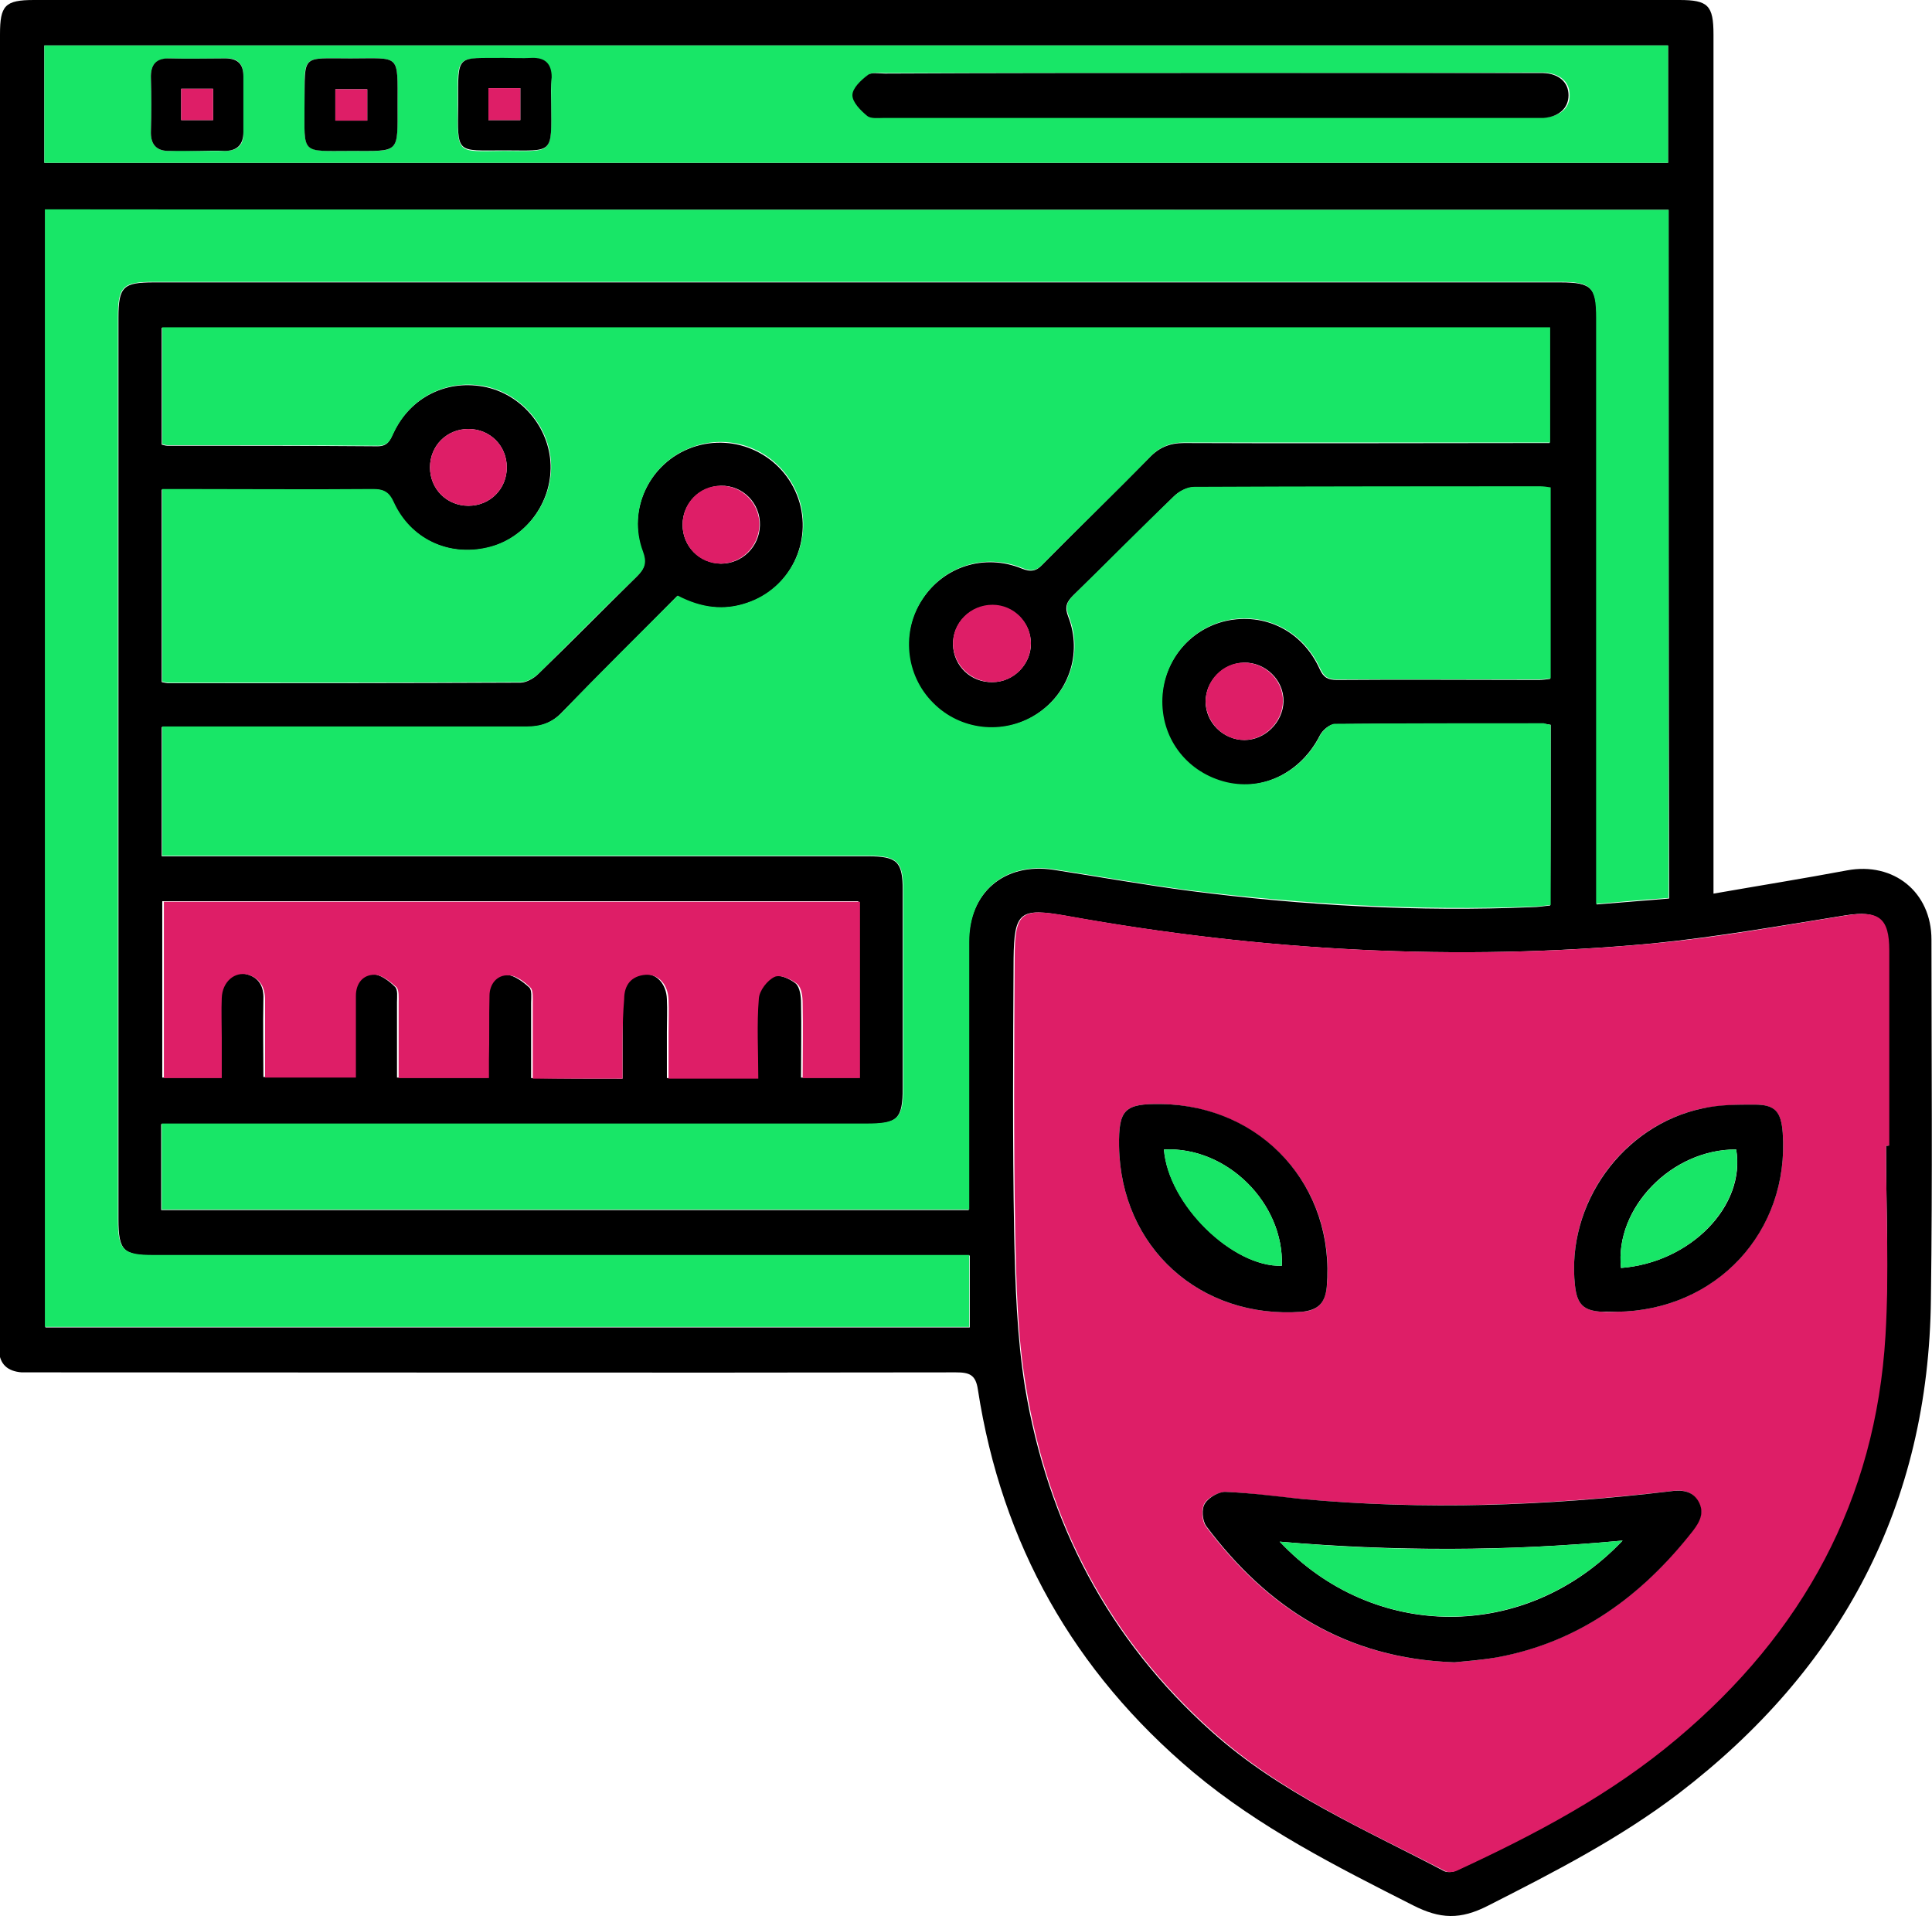<?xml version="1.0" encoding="utf-8"?>
<!-- Generator: Adobe Illustrator 24.1.2, SVG Export Plug-In . SVG Version: 6.00 Build 0)  -->
<svg version="1.1" id="Слой_1" xmlns="http://www.w3.org/2000/svg" xmlns:xlink="http://www.w3.org/1999/xlink" x="0px" y="0px"
	 viewBox="0 0 357.2 354.2" style="enable-background:new 0 0 357.2 354.2;" xml:space="preserve">
<style type="text/css">
	.st0{display:none;fill:#FFFFFF;}
	.st1{fill:#18E667;}
	.st2{fill:#DE1E67;}
</style>
<g>
	<path class="st0" d="M-33.9-4.9c141.7,0,283.3,0,425,0c0,141.7,0,283.3,0,425c-141.7,0-283.3,0-425,0
		C-33.9,278.5-33.9,136.8-33.9-4.9z M316.8,165.2c0-2.1,0-3.6,0-5.1c0-51.2,0-102.5,0-153.7c0-5.4-1-6.4-6.3-6.4
		C209.1,0,107.7,0,6.3,0C0.9,0,0,1,0,6.4c0,80.3,0,160.6,0,241c0,0.7,0,1.4,0,2.1c0.1,2.7,1.6,4,4.2,4.2c1.1,0.1,2.2,0,3.3,0
		c56.5,0,112.9,0,169.4,0c2.5,0,3.7,0.5,4.1,3.2c4.3,28.5,17.7,52.1,39.8,70.7c12.3,10.3,26.4,17.5,40.6,24.6
		c5.1,2.6,8.8,2.7,13.9,0.1c12.2-6.2,24.3-12.4,35.2-20.7c30.1-23.1,46.2-53.4,46.7-91.5c0.3-22.1,0.1-44.3,0.1-66.4
		c0-8.7-7.1-14.3-15.6-12.8C333.5,162.5,325.4,163.8,316.8,165.2z"/>
	<path d="M316.8,165.2c8.6-1.5,16.7-2.8,24.7-4.3c8.6-1.6,15.6,4,15.6,12.8c0,22.1,0.2,44.3-0.1,66.4c-0.4,38.1-16.5,68.4-46.7,91.5
		c-10.9,8.3-23,14.5-35.2,20.7c-5.1,2.6-8.8,2.5-13.9-0.1c-14.2-7.2-28.3-14.3-40.6-24.6c-22.1-18.6-35.4-42.2-39.8-70.7
		c-0.4-2.8-1.6-3.2-4.1-3.2c-56.5,0.1-112.9,0-169.4,0c-1.1,0-2.2,0-3.3,0c-2.6-0.2-4.1-1.5-4.2-4.2c0-0.7,0-1.4,0-2.1
		C0,167,0,86.7,0,6.4C0,1,0.9,0,6.3,0c101.4,0,202.8,0,304.2,0c5.3,0,6.3,1,6.3,6.4c0,51.2,0,102.5,0,153.7
		C316.8,161.6,316.8,163.1,316.8,165.2z M286.7,134c-0.6-0.1-1-0.2-1.4-0.2c-12.9,0-25.7-0.1-38.6,0.1c-0.9,0-2.2,1.1-2.7,2.1
		c-3.4,6.7-10.4,10.3-17.3,8.7c-7.1-1.7-11.9-7.7-11.9-14.9c0-7.2,4.9-13.4,11.8-15c7.2-1.6,14.2,1.8,17.4,8.9c0.7,1.6,1.6,2,3.2,2
		c12.4-0.1,24.9,0,37.3,0c0.7,0,1.4-0.1,2.1-0.2c0-11.8,0-23.5,0-35.3c-0.7-0.1-1.3-0.2-1.9-0.2c-21.4,0-42.7,0-64.1,0.1
		c-1.2,0-2.7,0.8-3.6,1.7c-6.2,6.1-12.3,12.2-18.6,18.3c-1.2,1.2-1.6,2.1-0.9,3.9c2.7,6.9,0,14.4-6.1,18.2c-6,3.8-13.9,2.9-19-2.2
		c-5.1-5.1-5.9-13.2-1.9-19.2c4-6.1,11.5-8.5,18.4-5.7c1.7,0.7,2.7,0.5,3.9-0.8c6.5-6.6,13.2-13.1,19.7-19.7
		c1.8-1.9,3.8-2.7,6.4-2.7c21.4,0.1,42.7,0,64.1,0c1.2,0,2.3,0,3.5,0c0-7.4,0-14.3,0-21.3c-85.7,0-171.1,0-256.6,0
		c0,7.3,0,14.5,0,21.6c0.5,0.1,0.7,0.2,1,0.2c13,0,25.9,0,38.9,0.1c1.9,0,2.3-1.1,2.9-2.4c3.2-6.8,10.1-10.1,17.3-8.5
		c6.9,1.6,11.9,8,11.8,15c-0.1,7-5.1,13.2-11.8,14.7c-7.2,1.6-14.2-1.7-17.3-8.4c-0.9-1.9-1.8-2.5-3.8-2.4c-12,0.1-24.1,0-36.1,0
		c-1,0-1.9,0-2.9,0c0,12.1,0,23.8,0,35.6c0.5,0.1,0.9,0.2,1.3,0.2c21.7,0,43.3,0,65-0.1c1.1,0,2.5-0.8,3.3-1.6
		c6.2-6,12.2-12.1,18.3-18.1c1.4-1.4,1.7-2.5,1-4.4c-2.9-7.9,1.3-16.6,9.2-19.4c8-2.8,16.8,1.4,19.6,9.5c2.7,7.9-1.5,16.7-9.5,19.3
		c-4.3,1.5-8.6,0.9-12.9-1.3c-7.1,7.2-14.3,14.3-21.3,21.5c-1.9,2-4,2.7-6.7,2.7c-21.2-0.1-42.5,0-63.7,0c-1.2,0-2.3,0-3.6,0
		c0,8.1,0,15.9,0,23.9c1.3,0,2.5,0,3.7,0c42.3,0,84.6,0,126.9,0c5.4,0,6.4,1,6.4,6.3c0,12.1,0,24.3,0,36.4c0,5.9-0.9,6.8-6.9,6.8
		c-42.1,0-84.2,0-126.3,0c-1.3,0-2.5,0-3.9,0c0,5.5,0,10.6,0,15.9c49.8,0,99.4,0,149.3,0c0-1.3,0-2.3,0-3.4c0-15.4,0-30.7,0-46.1
		c0-9.2,6.6-14.8,15.7-13.4c8.4,1.3,16.8,2.8,25.2,3.9c21,2.7,42.1,3.9,63.3,3c1.1,0,2.1-0.2,3.3-0.3
		C286.7,156.1,286.7,145.2,286.7,134z M348.7,211.8c0.1,0,0.3,0,0.4,0c0-12,0-24,0-36.1c0-6-1.9-7.4-7.8-6.5
		c-11.9,1.9-23.7,4-35.7,5.2c-36.4,3.4-72.5,1.4-108.5-5.1c-8.5-1.5-9.6-0.8-9.7,7.9c-0.1,16.9-0.2,33.8,0.1,50.6
		c0.2,9.6,0.5,19.2,2,28.6c4.2,25.1,15.4,46.6,34.5,63.7c12.7,11.4,28.2,18,43,25.8c0.6,0.3,1.6,0.2,2.2-0.1
		c14.4-6.7,28.4-14.1,40.7-24.4c23.2-19.5,36.6-44.1,38.5-74.5C349.3,235.3,348.7,223.5,348.7,211.8z M308.5,38.8
		c-100.2,0-200.1,0-300.1,0c0,69,0,137.8,0,206.6c57.2,0,114.1,0,170.9,0c0-4.5,0-8.8,0-13.3c-1.5,0-2.7,0-3.9,0
		c-49,0-97.9,0-146.9,0c-5.7,0-6.6-0.9-6.6-6.7c0-55.6,0-111.1,0-166.7c0-5.7,0.9-6.5,6.5-6.5c86.7,0,173.4,0,260.1,0
		c5.8,0,6.7,1,6.7,6.6c0,34.9,0,69.7,0,104.6c0,1.2,0,2.3,0,3.8c4.7-0.4,9-0.7,13.4-1.1C308.5,123.5,308.5,81.3,308.5,38.8z
		 M308.4,8.4c-100.2,0-200.2,0-300.2,0c0,7.4,0,14.6,0,21.7c100.2,0,200.1,0,300.2,0C308.4,22.8,308.4,15.7,308.4,8.4z M115.1,199.4
		c0-5.1,0-10,0-14.8c0-2.6,1.3-4.2,4-4.5c2.3-0.2,4.1,1.8,4.2,4.6c0.1,2,0,4,0,6.1c0,2.9,0,5.8,0,8.5c5.8,0,11.1,0,16.6,0
		c0-5.1-0.2-9.9,0.1-14.8c0.1-1.5,1.6-3.3,2.9-4c1-0.5,3.1,0.4,4.2,1.3c0.8,0.7,1,2.4,1,3.6c0.1,4.6,0,9.2,0,13.8
		c3.8,0,7.1,0,10.6,0c0-11,0-21.7,0-32.6c-43,0-85.8,0-128.7,0c0,11,0,21.8,0,32.6c3.6,0,7.1,0,10.7,0c0-2.6,0-5.1,0-7.5
		c0-2.4-0.1-4.9,0-7.3c0.1-3,2.4-5,4.9-4.3c2.3,0.6,3.2,2.3,3.1,4.6c-0.1,4.8,0,9.6,0,14.4c5.8,0,11.2,0,16.8,0c0-5.2,0-10.1,0-15.1
		c0-2.3,1.3-3.9,3.4-3.9c1.4,0,3,1.2,4.1,2.3c0.6,0.5,0.4,1.9,0.4,2.9c0,4.6,0,9.2,0,13.9c5.7,0,11.1,0,16.7,0c0-1.2,0-2.3,0-3.4
		c0-3.9,0-7.9,0.1-11.8c0-2.2,1.4-3.9,3.5-3.8c1.4,0.1,3,1.3,4.1,2.3c0.6,0.5,0.4,1.9,0.4,2.9c0,4.6,0,9.2,0,13.9
		C104.1,199.4,109.3,199.4,115.1,199.4z M183.5,126.1c3.9,0,7.1-3.3,7.1-7.1c0-3.9-3.2-7.1-7.1-7.1c-4.1,0-7.4,3.3-7.3,7.3
		C176.3,123.1,179.5,126.2,183.5,126.1z M222.9,129.7c0,3.9,3.3,7.1,7.2,7.1c3.8,0,7.1-3.3,7.2-7.1c0.1-4-3.4-7.3-7.3-7.2
		C226.1,122.6,222.9,125.9,222.9,129.7z M126.2,97c0,4,3.1,7.1,7.1,7.2c3.9,0,7.1-3.1,7.2-7.1c0.1-4.1-3.2-7.4-7.2-7.3
		C129.3,89.9,126.2,93.1,126.2,97z M86.6,93.5c4,0,7.1-3.1,7.1-7.1c0-4-3.1-7.1-7.1-7.1c-4,0-7.1,3.1-7.1,7.1
		C79.5,90.4,82.6,93.5,86.6,93.5z"/>
	<path class="st1" d="M286.7,134c0,11.2,0,22.1,0,33.3c-1.1,0.1-2.2,0.3-3.3,0.3c-21.2,0.8-42.3-0.4-63.3-3
		c-8.4-1.1-16.8-2.6-25.2-3.9c-9.2-1.4-15.7,4.2-15.7,13.4c0,15.4,0,30.7,0,46.1c0,1.1,0,2.2,0,3.4c-49.9,0-99.5,0-149.3,0
		c0-5.3,0-10.4,0-15.9c1.4,0,2.6,0,3.9,0c42.1,0,84.2,0,126.3,0c6,0,6.9-0.9,6.9-6.8c0-12.1,0-24.3,0-36.4c0-5.2-1.1-6.3-6.4-6.3
		c-42.3,0-84.6,0-126.9,0c-1.2,0-2.4,0-3.7,0c0-8,0-15.7,0-23.9c1.3,0,2.4,0,3.6,0c21.2,0,42.5,0,63.7,0c2.7,0,4.8-0.7,6.7-2.7
		c7-7.3,14.2-14.4,21.3-21.5c4.4,2.3,8.6,2.8,12.9,1.3c7.9-2.7,12.2-11.4,9.5-19.3c-2.8-8.1-11.6-12.4-19.6-9.5
		c-7.9,2.8-12.2,11.5-9.2,19.4c0.7,1.9,0.4,3-1,4.4c-6.2,6-12.2,12.1-18.3,18.1c-0.8,0.8-2.2,1.6-3.3,1.6c-21.7,0.1-43.3,0.1-65,0.1
		c-0.4,0-0.8-0.1-1.3-0.2c0-11.8,0-23.4,0-35.6c1,0,1.9,0,2.9,0c12,0,24.1,0.1,36.1,0c2,0,3,0.6,3.8,2.4c3.1,6.8,10.1,10.1,17.3,8.4
		c6.7-1.5,11.7-7.8,11.8-14.7c0.1-7-5-13.4-11.8-15C82.9,69.9,76,73.2,72.8,80c-0.6,1.3-1,2.4-2.9,2.4c-13-0.1-25.9-0.1-38.9-0.1
		c-0.3,0-0.6-0.1-1-0.2c0-7.1,0-14.3,0-21.6c85.4,0,170.9,0,256.6,0c0,7,0,13.9,0,21.3c-1.2,0-2.3,0-3.5,0c-21.4,0-42.7,0-64.1,0
		c-2.6,0-4.6,0.8-6.4,2.7c-6.5,6.7-13.2,13.1-19.7,19.7c-1.2,1.3-2.2,1.5-3.9,0.8c-6.9-2.8-14.4-0.4-18.4,5.7
		c-4,6-3.2,14.1,1.9,19.2c5,5.1,12.9,6,19,2.2c6.2-3.9,8.8-11.4,6.1-18.2c-0.7-1.8-0.3-2.7,0.9-3.9c6.2-6.1,12.3-12.3,18.6-18.3
		c0.9-0.9,2.4-1.7,3.6-1.7c21.4-0.1,42.7-0.1,64.1-0.1c0.6,0,1.2,0.1,1.9,0.2c0,11.8,0,23.5,0,35.3c-0.7,0.1-1.4,0.2-2.1,0.2
		c-12.4,0-24.9,0-37.3,0c-1.6,0-2.4-0.3-3.2-2c-3.2-7-10.2-10.5-17.4-8.9c-6.9,1.6-11.8,7.8-11.8,15c0,7.2,4.8,13.2,11.9,14.9
		c7,1.6,13.9-1.9,17.3-8.7c0.5-0.9,1.8-2.1,2.7-2.1c12.8-0.1,25.7-0.1,38.6-0.1C285.7,133.8,286.1,133.9,286.7,134z"/>
	<path class="st2" d="M348.7,211.8c0,11.7,0.6,23.5-0.1,35.1c-1.8,30.4-15.3,55-38.5,74.5c-12.2,10.3-26.2,17.7-40.7,24.4
		c-0.6,0.3-1.7,0.4-2.2,0.1c-14.9-7.7-30.3-14.4-43-25.8c-19.1-17.1-30.4-38.6-34.5-63.7c-1.6-9.4-1.8-19.1-2-28.6
		c-0.3-16.9-0.2-33.7-0.1-50.6c0-8.7,1.2-9.4,9.7-7.9c35.9,6.5,72.1,8.5,108.5,5.1c12-1.1,23.8-3.3,35.7-5.2
		c5.9-0.9,7.8,0.5,7.8,6.5c0,12,0,24,0,36.1C349,211.8,348.8,211.8,348.7,211.8z M268.9,307.3c2.1-0.2,4.9-0.4,7.7-0.9
		c15.3-2.8,26.9-11.3,36.3-23.4c1.3-1.7,2.3-3.4,1-5.5c-1.2-2.1-3.2-2.1-5.3-1.8c-22.6,2.6-45.3,3.5-68.1,1.4
		c-4.6-0.4-9.2-1.1-13.9-1.3c-1.3,0-3.2,1-3.9,2.1c-0.6,1-0.5,3.2,0.2,4.2C234.2,297.2,248.7,306.6,268.9,307.3z M214.7,204.1
		c-6.8-0.1-7.9,1-7.8,7.8c0.3,18.7,15,32,33.8,30.6c2.9-0.2,4.3-1.6,4.6-4.6C247,219.5,233.4,204.5,214.7,204.1z M298.9,242.5
		c18.4-0.2,32-14.9,30.7-33.1c-0.3-3.8-1.4-5.2-5.2-5.2c-3.2,0-6.5,0.1-9.6,0.7c-14.9,3.1-25.3,17.7-23.6,32.8
		c0.4,3.5,1.6,4.6,5,4.8C297.1,242.6,298,242.5,298.9,242.5z"/>
	<path class="st1" d="M308.5,38.8c0,42.5,0,84.7,0,127.2c-4.4,0.3-8.7,0.7-13.4,1.1c0-1.4,0-2.6,0-3.8c0-34.9,0-69.7,0-104.6
		c0-5.7-1-6.6-6.7-6.6c-86.7,0-173.4,0-260.1,0c-5.6,0-6.5,0.9-6.5,6.5c0,55.6,0,111.1,0,166.7c0,5.8,0.9,6.7,6.6,6.7
		c49,0,97.9,0,146.9,0c1.2,0,2.4,0,3.9,0c0,4.5,0,8.8,0,13.3c-56.8,0-113.7,0-170.9,0c0-68.8,0-137.6,0-206.6
		C108.3,38.8,208.2,38.8,308.5,38.8z"/>
	<path class="st1" d="M308.4,8.4c0,7.2,0,14.4,0,21.7c-100.1,0-200,0-300.2,0c0-7.2,0-14.3,0-21.7C108.3,8.4,208.3,8.4,308.4,8.4z
		 M223.8,13.5c-20,0-40,0-60,0c-1.1,0-2.5-0.2-3.2,0.3c-1.2,0.9-2.8,2.4-2.8,3.7c0,1.3,1.5,2.8,2.7,3.8c0.7,0.6,2.1,0.4,3.2,0.4
		c40.1,0,80.3,0,120.4,0c0.5,0,1,0,1.5,0c2.9-0.2,4.7-1.8,4.6-4.2c0-2.4-1.8-3.9-4.7-4.1c-0.8,0-1.6,0-2.4,0
		C263.2,13.5,243.5,13.5,223.8,13.5z M101.9,19.2c0-1.6,0-3.2,0-4.8c0-2.5-1.1-3.8-3.7-3.6c-1.7,0.1-3.4,0-5.2,0
		c-8.8,0-8.4-1-8.4,8.6c0,9.3-0.3,8.6,8.5,8.5C102.2,27.9,102,28.8,101.9,19.2z M36.7,27.9c1.6,0,3.2,0,4.8,0c2.4,0,3.6-1,3.5-3.5
		c0-3.4,0-6.9,0-10.3c0-2.3-1-3.4-3.3-3.3c-3.4,0-6.9,0.1-10.3,0c-2.6,0-3.6,1.2-3.5,3.7c0.1,3.2,0.1,6.5,0,9.7
		c-0.1,2.5,1,3.8,3.6,3.7C33.3,27.8,35,27.9,36.7,27.9z M64.8,10.8c-9.2,0-8.5-0.9-8.5,8.4c0,9.4-0.8,8.7,8.6,8.7
		c9,0,8.6,0.7,8.6-8.5C73.5,9.8,74.1,10.8,64.8,10.8z"/>
	<path class="st2" d="M115.1,199.4c-5.7,0-11,0-16.6,0c0-4.7,0-9.3,0-13.9c0-1,0.1-2.4-0.4-2.9c-1.1-1.1-2.7-2.3-4.1-2.3
		c-2.1-0.1-3.5,1.6-3.5,3.8c-0.1,3.9,0,7.9-0.1,11.8c0,1.1,0,2.2,0,3.4c-5.7,0-11,0-16.7,0c0-4.6,0-9.3,0-13.9c0-1,0.1-2.4-0.4-2.9
		c-1.2-1.1-2.7-2.3-4.1-2.3c-2.1,0-3.4,1.6-3.4,3.9c0,4.9,0,9.9,0,15.1c-5.6,0-11,0-16.8,0c0-4.8,0-9.6,0-14.4
		c0-2.3-0.9-3.9-3.1-4.6c-2.5-0.7-4.8,1.3-4.9,4.3c-0.1,2.4,0,4.8,0,7.3c0,2.4,0,4.8,0,7.5c-3.6,0-7.1,0-10.7,0
		c0-10.8,0-21.6,0-32.6c42.9,0,85.7,0,128.7,0c0,10.9,0,21.6,0,32.6c-3.4,0-6.8,0-10.6,0c0-4.6,0.1-9.2,0-13.8c0-1.3-0.2-2.9-1-3.6
		c-1.1-0.9-3.2-1.8-4.2-1.3c-1.3,0.6-2.8,2.5-2.9,4c-0.4,4.8-0.1,9.7-0.1,14.8c-5.5,0-10.8,0-16.6,0c0-2.7,0-5.6,0-8.5
		c0-2,0.1-4,0-6.1c-0.1-2.8-1.8-4.7-4.2-4.6c-2.7,0.2-4,1.9-4,4.5C115,189.4,115.1,194.3,115.1,199.4z"/>
	<path class="st2" d="M183.5,126.1c-3.9,0-7.2-3.1-7.3-7c-0.1-4,3.2-7.3,7.3-7.3c3.9,0,7.1,3.2,7.1,7.1
		C190.6,122.9,187.4,126.1,183.5,126.1z"/>
	<path class="st2" d="M222.9,129.7c0-3.9,3.2-7.2,7-7.2c4-0.1,7.4,3.3,7.3,7.2c-0.1,3.8-3.4,7.1-7.2,7.1
		C226.2,136.8,223,133.6,222.9,129.7z"/>
	<path class="st2" d="M126.2,97c0-4,3.1-7.2,7-7.2c4-0.1,7.3,3.3,7.2,7.3c-0.1,3.9-3.3,7.1-7.2,7.1C129.3,104.2,126.2,101,126.2,97z
		"/>
	<path class="st2" d="M86.6,93.5c-4,0-7.1-3.1-7.1-7.1c0-4,3.1-7.1,7.1-7.1c4,0,7.1,3.1,7.1,7.1C93.7,90.4,90.6,93.5,86.6,93.5z"/>
	<path d="M268.9,307.3c-20.1-0.7-34.6-10.1-45.9-25.2c-0.7-1-0.9-3.2-0.2-4.2c0.7-1.1,2.6-2.2,3.9-2.1c4.6,0.2,9.2,0.8,13.9,1.3
		c22.7,2.1,45.4,1.3,68.1-1.4c2.1-0.3,4.1-0.2,5.3,1.8c1.2,2.1,0.3,3.8-1,5.5c-9.4,12-21,20.6-36.3,23.4
		C273.7,306.9,270.9,307.1,268.9,307.3z M300,284.8c-21.4,2-42.3,2-63.4,0.2C253.8,303.3,282,303.8,300,284.8z"/>
	<path d="M214.7,204.1c18.7,0.3,32.2,15.3,30.6,33.8c-0.3,3-1.6,4.3-4.6,4.6c-18.8,1.4-33.5-11.9-33.8-30.6
		C206.8,205.1,207.9,204,214.7,204.1z M215.2,212.5c0.8,10.1,12.7,21.8,21.8,21.5C237.4,222.4,226.8,211.9,215.2,212.5z"/>
	<path d="M298.9,242.5c-0.9,0-1.8,0-2.7,0c-3.4-0.2-4.6-1.3-5-4.8c-1.7-15.1,8.8-29.7,23.6-32.8c3.1-0.7,6.4-0.7,9.6-0.7
		c3.8,0,4.9,1.3,5.2,5.2C330.9,227.7,317.3,242.3,298.9,242.5z M299.7,234.4c12.9-1,23.1-11.5,21.3-21.9
		C309.1,212.4,298.5,223.3,299.7,234.4z"/>
	<path d="M223.8,13.5c19.7,0,39.4,0,59.1,0c0.8,0,1.6,0,2.4,0c2.9,0.1,4.7,1.7,4.7,4.1c0,2.4-1.8,4-4.6,4.2c-0.5,0-1,0-1.5,0
		c-40.1,0-80.3,0-120.4,0c-1.1,0-2.5,0.2-3.2-0.4c-1.2-1-2.7-2.5-2.7-3.8c0-1.3,1.6-2.8,2.8-3.7c0.7-0.6,2.1-0.3,3.2-0.3
		C183.8,13.5,203.8,13.5,223.8,13.5z"/>
	<path d="M101.9,19.2c0.1,9.5,0.4,8.6-8.7,8.6c-8.9,0-8.6,0.8-8.5-8.5c0-9.5-0.4-8.5,8.4-8.6c1.7,0,3.4,0.1,5.2,0
		c2.6-0.1,3.7,1.2,3.7,3.6C101.8,16,101.9,17.6,101.9,19.2z M90.3,16.3c0,2.2,0,4,0,5.9c2.1,0,4.1,0,5.9,0c0-2.1,0-3.9,0-5.9
		C94.1,16.3,92.3,16.3,90.3,16.3z"/>
	<path d="M36.7,27.9c-1.7,0-3.4,0-5.2,0c-2.6,0.1-3.7-1.2-3.6-3.7c0.1-3.2,0.1-6.5,0-9.7c-0.1-2.5,0.9-3.8,3.5-3.7
		c3.4,0.1,6.9,0,10.3,0c2.3,0,3.3,1.1,3.3,3.3c0,3.4,0,6.9,0,10.3c0,2.4-1.2,3.5-3.5,3.5C39.9,27.8,38.3,27.9,36.7,27.9z M33.5,22.2
		c2,0,4,0,5.9,0c0-2.1,0-3.9,0-5.8c-2.1,0-3.9,0-5.9,0C33.5,18.4,33.5,20.2,33.5,22.2z"/>
	<path d="M64.8,10.8c9.3,0,8.7-1,8.7,8.6c0,9.1,0.5,8.5-8.6,8.5c-9.4,0-8.6,0.8-8.6-8.7C56.4,9.9,55.6,10.8,64.8,10.8z M67.9,16.5
		c-2.2,0-4.1,0-5.9,0c0,2.1,0,4,0,5.8c2.1,0,4,0,5.9,0C67.9,20.3,67.9,18.5,67.9,16.5z"/>
	<path class="st1" d="M300,284.8c-18,18.9-46.2,18.5-63.4,0.2C257.7,286.9,278.6,286.8,300,284.8z"/>
	<path class="st1" d="M215.2,212.5c11.6-0.6,22.2,9.9,21.8,21.5C227.8,234.3,215.9,222.6,215.2,212.5z"/>
	<path class="st1" d="M299.7,234.4c-1.2-11.1,9.5-22,21.3-21.9C322.7,222.9,312.6,233.4,299.7,234.4z"/>
	<path class="st2" d="M90.3,16.3c2.1,0,3.9,0,5.9,0c0,1.9,0,3.8,0,5.9c-1.8,0-3.8,0-5.9,0C90.3,20.3,90.3,18.5,90.3,16.3z"/>
	<path class="st2" d="M33.5,22.2c0-2,0-3.8,0-5.8c2,0,3.8,0,5.9,0c0,1.8,0,3.7,0,5.8C37.5,22.2,35.5,22.2,33.5,22.2z"/>
	<path class="st2" d="M67.9,16.5c0,2,0,3.8,0,5.8c-2,0-3.8,0-5.9,0c0-1.8,0-3.6,0-5.8C63.9,16.5,65.8,16.5,67.9,16.5z"/>
</g>
</svg>
